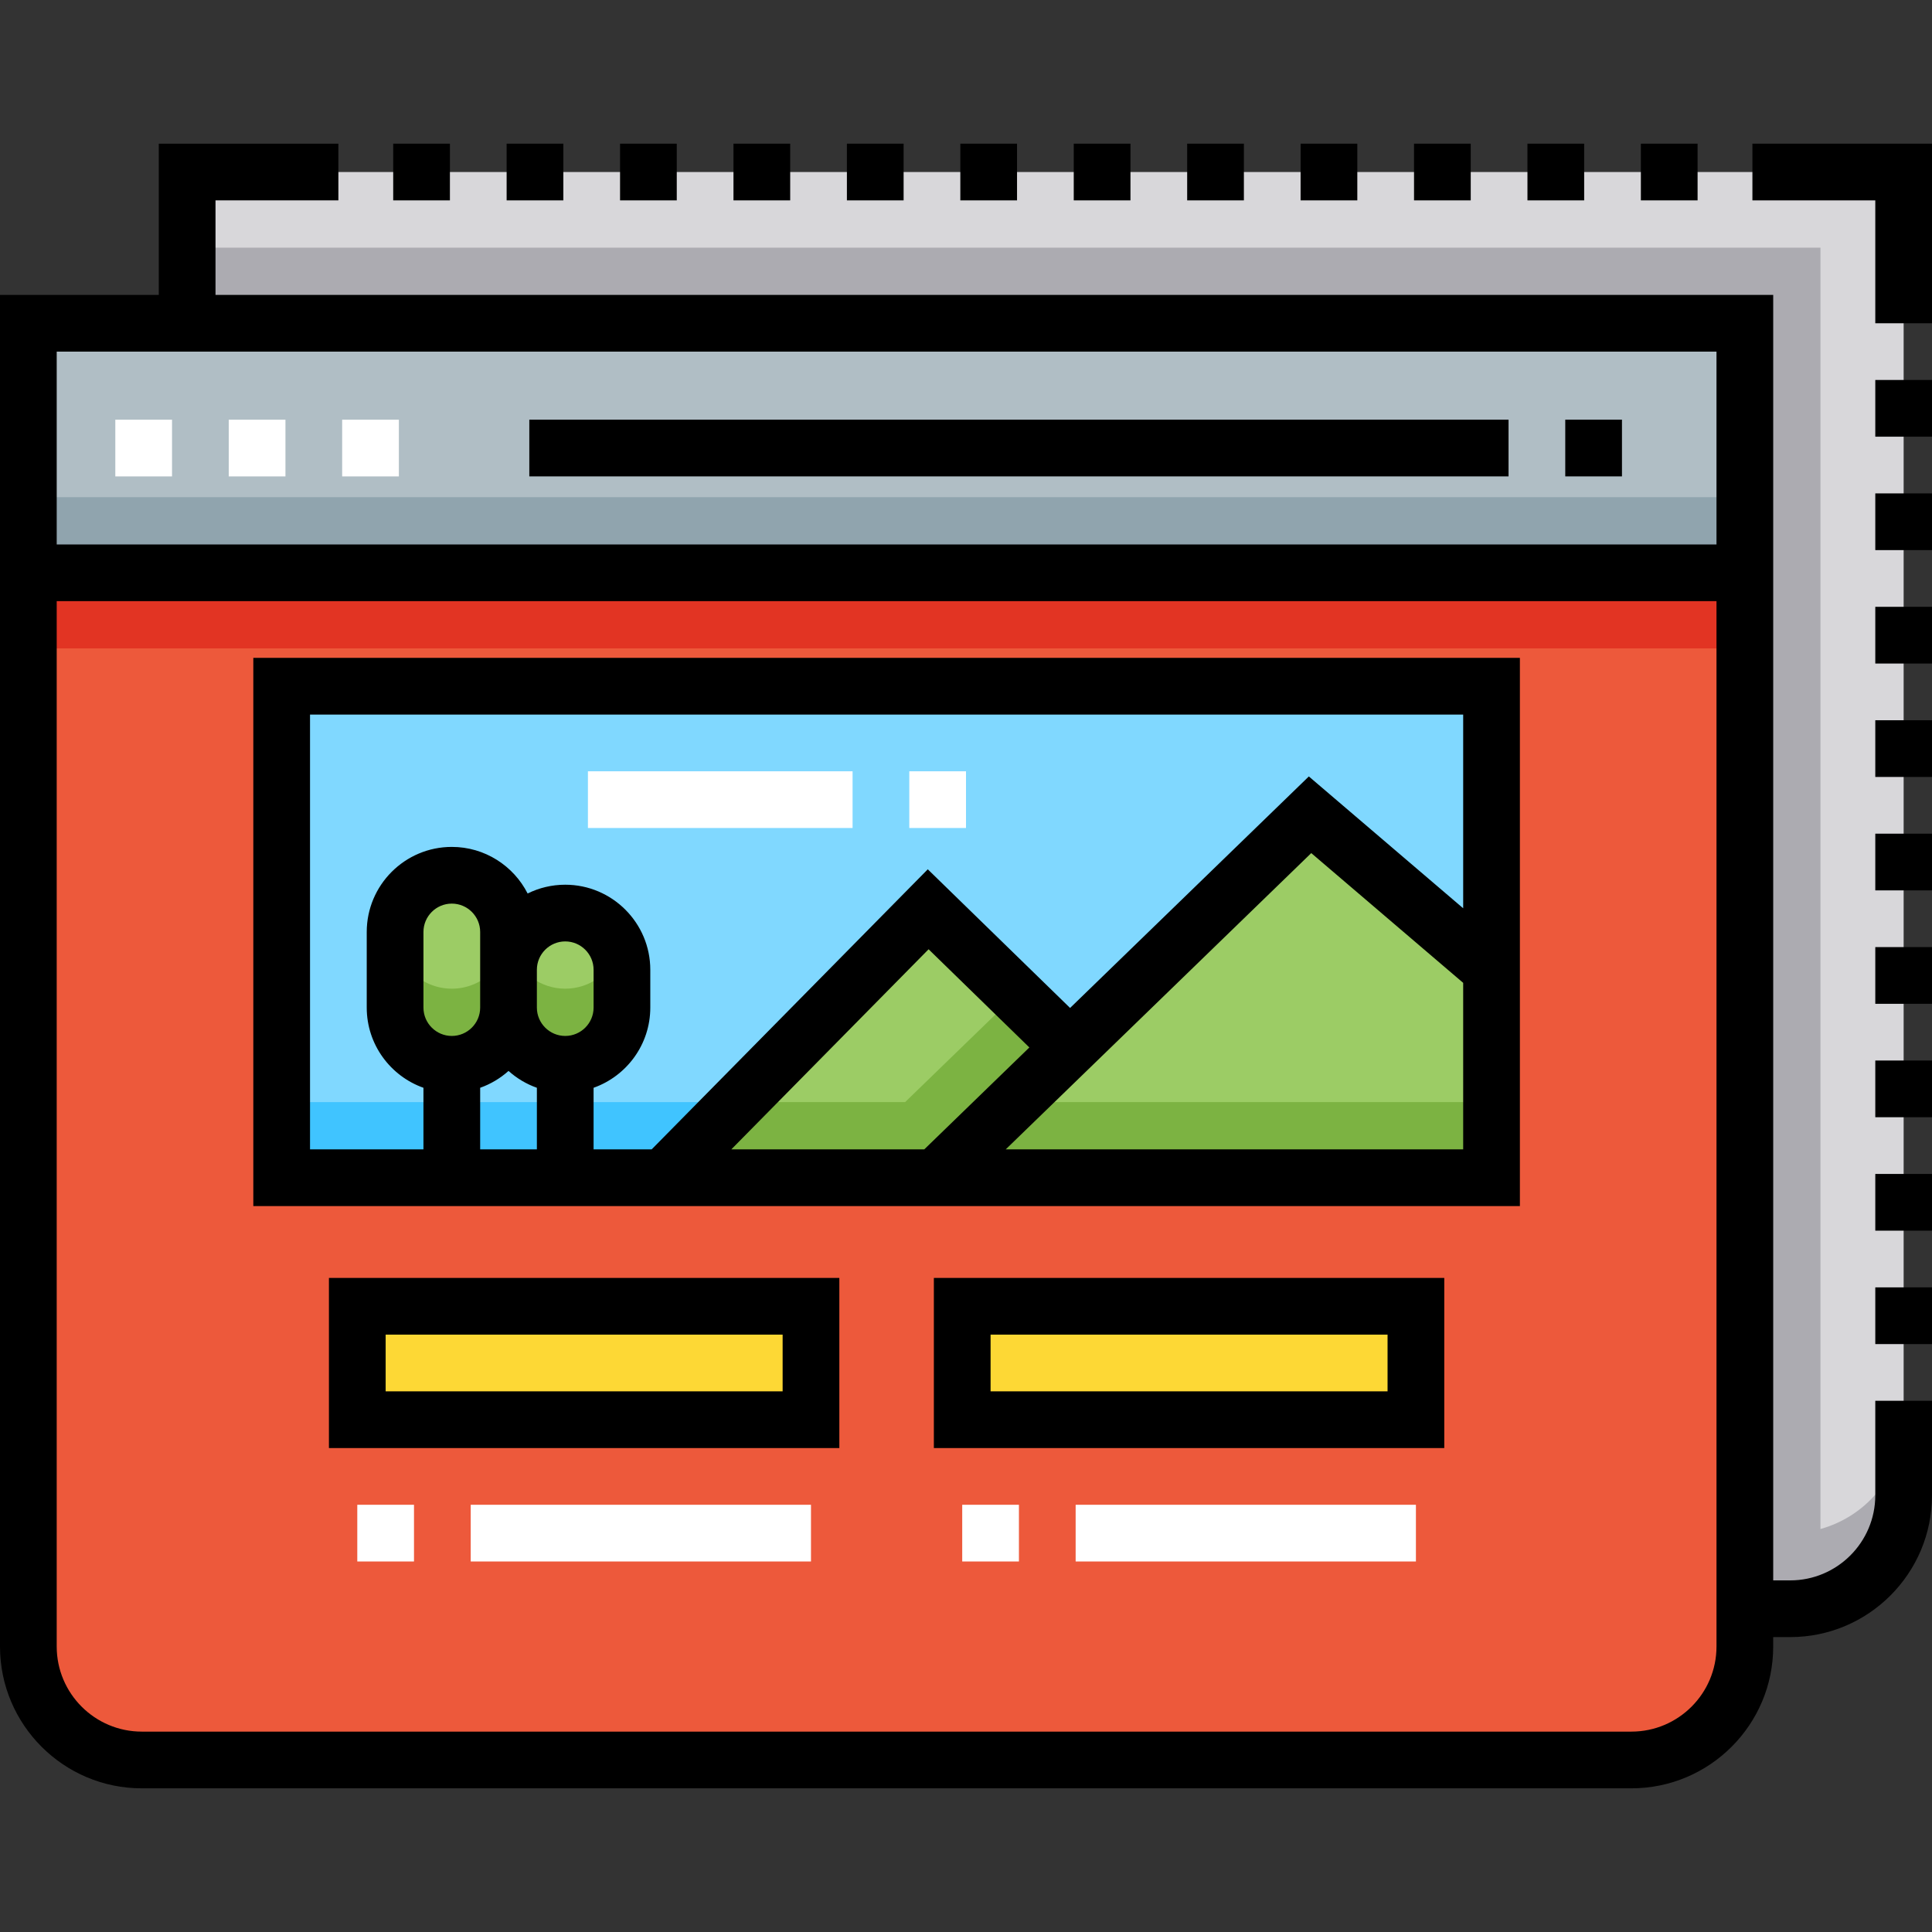 <?xml version="1.0" encoding="iso-8859-1"?>
<!-- Generator: Adobe Illustrator 19.0.0, SVG Export Plug-In . SVG Version: 6.00 Build 0)  -->
<svg version="1.1" id="Capa_1" xmlns="http://www.w3.org/2000/svg" xmlns:xlink="http://www.w3.org/1999/xlink" x="0px" y="0px"
	 viewBox="0 0 512 512" style="enable-background:new 0 0 512 512;" xml:space="preserve">
<rect x="0" y="0" width="512" height="512" fill="#333333" stroke="none"/>
<rect x="7.515" y="85.667" style="fill:#B0BEC5;" width="454.888" height="66.129"/>
<path style="fill:#ED593B;" d="M7.515,436.352c0,16.601,13.457,30.059,30.059,30.059h394.771c16.601,0,30.059-13.457,30.059-30.059
	V151.796H7.515V436.352z"/>
<path style="fill:#D8D7DA;" d="M49.597,45.589v40.078h412.806v340.665h12.023c16.601,0,30.059-13.457,30.059-30.059V45.589H49.597z"
	/>
<g>
	<rect x="94.685" y="346.176" style="fill:#FDD835;" width="120.235" height="30.059"/>
	<rect x="254.998" y="346.176" style="fill:#FDD835;" width="120.235" height="30.059"/>
</g>
<rect x="74.646" y="181.855" style="fill:#80D8FF;" width="320.626" height="130.254"/>
<g>
	<path style="fill:#9CCC65;" d="M119.734,231.953L119.734,231.953c-8.3,0-15.029,6.729-15.029,15.029v20.039
		c0,8.3,6.729,15.029,15.029,15.029l0,0c8.3,0,15.029-6.729,15.029-15.029v-20.039C134.763,238.682,128.034,231.953,119.734,231.953
		z"/>
	<path style="fill:#9CCC65;" d="M149.793,241.973L149.793,241.973c-8.3,0-15.029,6.729-15.029,15.029v10.02
		c0,8.3,6.729,15.029,15.029,15.029l0,0c8.3,0,15.029-6.729,15.029-15.029v-10.02C164.822,248.702,158.093,241.973,149.793,241.973z
		"/>
</g>
<rect x="7.515" y="131.757" style="fill:#90A4AE;" width="454.888" height="20.039"/>
<rect x="7.515" y="151.796" style="fill:#E23423;" width="454.888" height="20.039"/>
<rect x="74.646" y="292.07" style="fill:#40C4FF;" width="320.626" height="20.039"/>
<polygon style="fill:#9CCC65;" points="347.178,215.922 283.573,277.599 245.98,240.971 175.843,312.11 395.272,312.11 
	395.272,257.002 "/>
<g>
	<polygon style="fill:#7CB342;" points="268.65,292.07 283.573,277.599 269.215,263.609 239.864,292.07 195.6,292.07 
		175.843,312.11 395.272,312.11 395.272,292.07 	"/>
	<path style="fill:#7CB342;" d="M119.734,262.012c-8.3,0-15.029-6.729-15.029-15.029v20.039c0,8.3,6.729,15.029,15.029,15.029
		s15.029-6.729,15.029-15.029v-20.039C134.763,255.283,128.034,262.012,119.734,262.012z"/>
	<path style="fill:#7CB342;" d="M149.793,262.012c-6.541,0-12.091-4.186-14.156-10.02c-0.555,1.569-0.874,3.25-0.874,5.01v10.02
		c0,8.3,6.729,15.029,15.029,15.029c8.3,0,15.029-6.729,15.029-15.029v-10.02c0-1.759-0.318-3.441-0.874-5.01
		C161.883,257.826,156.333,262.012,149.793,262.012z"/>
</g>
<path style="fill:#ACABB1;" d="M482.442,405.204V65.628H49.597v20.039h412.806v340.665h12.023c16.601,0,30.059-13.457,30.059-30.059
	v-20.039C504.485,390.059,495.15,401.696,482.442,405.204z"/>
<rect x="140.274" y="111.217" width="259.507" height="15.029"/>
<rect x="414.81" y="111.217" width="15.029" height="15.029"/>
<rect x="194.38" y="38.074" width="15.029" height="15.029"/>
<rect x="434.849" y="38.074" width="15.029" height="15.029"/>
<rect x="374.732" y="38.074" width="15.029" height="15.029"/>
<rect x="404.791" y="38.074" width="15.029" height="15.029"/>
<rect x="104.204" y="38.074" width="15.029" height="15.029"/>
<rect x="134.262" y="38.074" width="15.029" height="15.029"/>
<rect x="164.321" y="38.074" width="15.029" height="15.029"/>
<rect x="254.497" y="38.074" width="15.029" height="15.029"/>
<rect x="314.614" y="38.074" width="15.029" height="15.029"/>
<rect x="284.556" y="38.074" width="15.029" height="15.029"/>
<rect x="224.438" y="38.074" width="15.029" height="15.029"/>
<rect x="344.673" y="38.074" width="15.029" height="15.029"/>
<path d="M496.971,396.274c0,12.431-10.113,22.544-22.544,22.544h-4.509V78.153H57.112V53.104h32.564V38.074H42.082v40.078H0v358.2
	c0,20.718,16.855,37.573,37.573,37.573h394.771c20.718,0,37.573-16.855,37.573-37.573v-2.505h4.509
	c20.718,0,37.573-16.855,37.573-37.573v-25.049h-15.029V396.274z M454.888,436.352c0,12.431-10.113,22.544-22.544,22.544H37.573
	c-12.431,0-22.544-10.113-22.544-22.544V159.311h439.859V436.352z M454.888,144.282H15.029v-51.1h439.859V144.282z"/>
<polygon points="464.407,38.074 464.407,53.104 496.971,53.104 496.971,85.667 512,85.667 512,38.074 "/>
<path d="M402.787,174.341H67.131v145.284h335.656V174.341z M119.734,274.536c-4.144,0-7.515-3.371-7.515-7.515v-20.039
	c0-4.144,3.371-7.515,7.515-7.515s7.515,3.371,7.515,7.515v10.02v10.02C127.249,271.166,123.878,274.536,119.734,274.536z
	 M142.278,304.595h-15.029v-16.322c2.799-0.993,5.345-2.522,7.515-4.466c2.169,1.944,4.715,3.474,7.515,4.466V304.595z
	 M149.793,274.536c-4.144,0-7.515-3.371-7.515-7.515v-10.02c0-4.144,3.371-7.515,7.515-7.515c4.144,0,7.515,3.371,7.515,7.515v10.02
	C157.307,271.166,153.937,274.536,149.793,274.536z M193.806,304.595l52.281-53.029l26.705,26.02l-27.852,27.009H193.806z
	 M387.757,304.595H266.529l80.97-78.516l40.259,34.387V304.595z M387.757,240.7l-40.9-34.935l-63.273,61.355l-37.712-36.745
	l-73.174,74.22h-15.392v-16.322c8.746-3.102,15.029-11.454,15.029-21.251v-10.02c0-12.431-10.113-22.544-22.544-22.544
	c-3.575,0-6.957,0.841-9.962,2.328c-3.729-7.319-11.334-12.347-20.096-12.347c-12.431,0-22.544,10.113-22.544,22.544v20.039
	c0,9.797,6.283,18.149,15.029,21.251v16.322H82.16V189.37h305.597V240.7z"/>
<path d="M87.17,383.75h135.264v-45.088H87.17V383.75z M102.2,353.691h105.205v15.029H102.2V353.691z"/>
<path d="M247.483,383.75h135.264v-45.088H247.483V383.75z M262.513,353.691h105.205v15.029H262.513V353.691z"/>
<rect x="496.971" y="311.108" width="15.029" height="15.029"/>
<rect x="496.971" y="130.755" width="15.029" height="15.029"/>
<rect x="496.971" y="190.873" width="15.029" height="15.029"/>
<rect x="496.971" y="160.814" width="15.029" height="15.029"/>
<rect x="496.971" y="100.697" width="15.029" height="15.029"/>
<rect x="496.971" y="281.049" width="15.029" height="15.029"/>
<rect x="496.971" y="341.166" width="15.029" height="15.029"/>
<rect x="496.971" y="250.99" width="15.029" height="15.029"/>
<rect x="496.971" y="220.932" width="15.029" height="15.029"/>
<g>
	<path style="fill:#FFFFFF;" d="M105.706,126.247H90.677v-15.029h15.029V126.247z M75.648,126.247H60.618v-15.029h15.029V126.247z
		 M45.589,126.247H30.56v-15.029h15.029V126.247z"/>
	<path style="fill:#FFFFFF;" d="M256,219.429h-15.029v-15.029H256V219.429z M225.941,219.429h-70.137v-15.029h70.137V219.429z"/>
	<path style="fill:#FFFFFF;" d="M214.92,413.808h-90.176v-15.029h90.176V413.808z M109.714,413.808H94.685v-15.029h15.029V413.808z"
		/>
	<path style="fill:#FFFFFF;" d="M375.233,413.808h-90.176v-15.029h90.176V413.808z M270.027,413.808h-15.029v-15.029h15.029V413.808
		z"/>
</g>
<g>
</g>
<g>
</g>
<g>
</g>
<g>
</g>
<g>
</g>
<g>
</g>
<g>
</g>
<g>
</g>
<g>
</g>
<g>
</g>
<g>
</g>
<g>
</g>
<g>
</g>
<g>
</g>
<g>
</g>
</svg>
